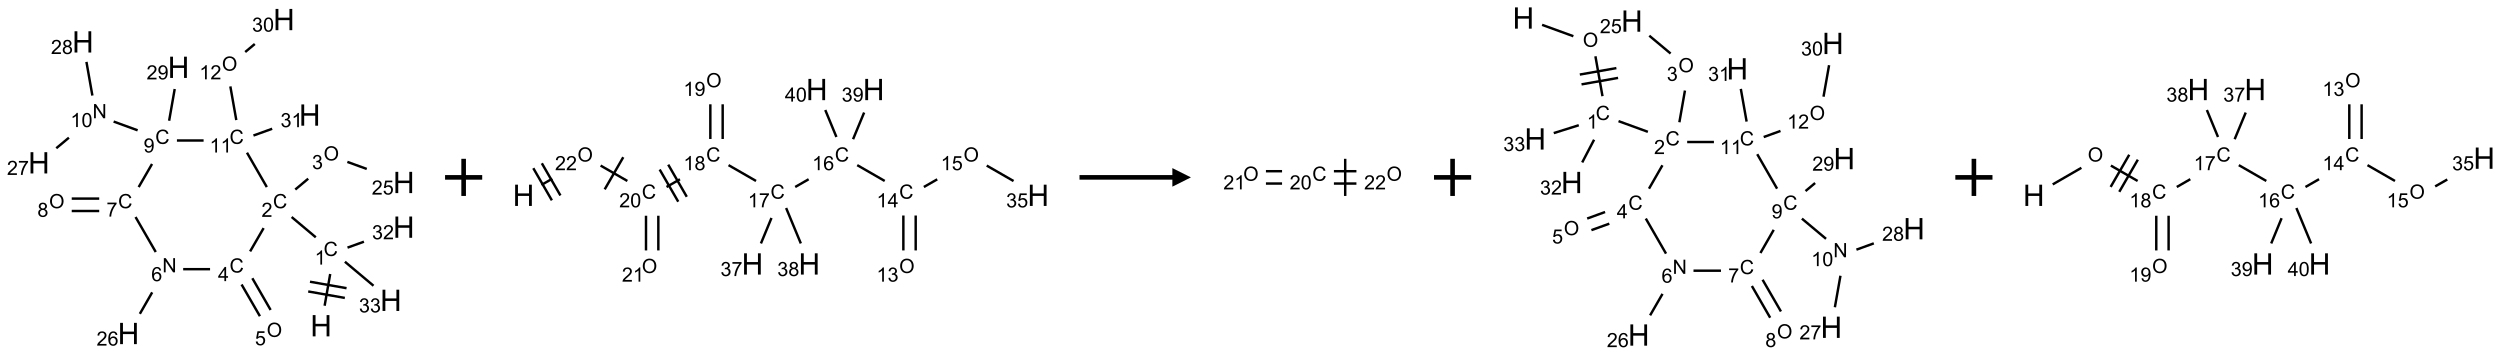 <?xml version="1.0" encoding="UTF-8"?>
<svg xmlns="http://www.w3.org/2000/svg" xmlns:xlink="http://www.w3.org/1999/xlink" width="1346" height="191" viewBox="0 0 1346 191">
<defs>
<g>
<g id="glyph-0-0">
<path d="M 2 0 L 2 -10 L 10 -10 L 10 0 Z M 2.25 -0.25 L 9.75 -0.25 L 9.75 -9.75 L 2.25 -9.75 Z M 2.25 -0.25 "/>
</g>
<g id="glyph-0-1">
<path d="M 1.281 0 L 1.281 -11.453 L 2.797 -11.453 L 2.797 -6.75 L 8.75 -6.75 L 8.75 -11.453 L 10.266 -11.453 L 10.266 0 L 8.75 0 L 8.75 -5.398 L 2.797 -5.398 L 2.797 0 Z M 1.281 0 "/>
</g>
<g id="glyph-1-0">
<path d="M 1.332 0 L 1.332 -6.668 L 6.668 -6.668 L 6.668 0 Z M 1.5 -0.168 L 6.5 -0.168 L 6.5 -6.5 L 1.5 -6.5 Z M 1.5 -0.168 "/>
</g>
<g id="glyph-1-1">
<path d="M 6.27 -2.676 L 7.281 -2.422 C 7.07 -1.594 6.688 -0.961 6.137 -0.523 C 5.586 -0.086 4.914 0.129 4.121 0.129 C 3.297 0.129 2.629 -0.039 2.113 -0.371 C 1.598 -0.707 1.203 -1.191 0.934 -1.828 C 0.664 -2.465 0.531 -3.145 0.531 -3.875 C 0.531 -4.672 0.684 -5.363 0.988 -5.957 C 1.293 -6.547 1.723 -6.996 2.285 -7.305 C 2.844 -7.613 3.461 -7.766 4.137 -7.766 C 4.898 -7.766 5.543 -7.57 6.062 -7.184 C 6.582 -6.793 6.945 -6.246 7.152 -5.543 L 6.156 -5.309 C 5.98 -5.863 5.723 -6.266 5.387 -6.52 C 5.051 -6.773 4.625 -6.902 4.113 -6.902 C 3.527 -6.902 3.039 -6.762 2.645 -6.48 C 2.25 -6.199 1.973 -5.82 1.812 -5.348 C 1.652 -4.871 1.574 -4.383 1.574 -3.879 C 1.574 -3.23 1.668 -2.664 1.855 -2.18 C 2.047 -1.695 2.34 -1.332 2.738 -1.094 C 3.137 -0.855 3.57 -0.734 4.035 -0.734 C 4.602 -0.734 5.082 -0.898 5.473 -1.223 C 5.867 -1.551 6.133 -2.035 6.27 -2.676 Z M 6.27 -2.676 "/>
</g>
<g id="glyph-1-2">
<path d="M 3.973 0 L 3.035 0 L 3.035 -5.973 C 2.809 -5.758 2.516 -5.543 2.148 -5.328 C 1.781 -5.113 1.453 -4.953 1.16 -4.844 L 1.16 -5.75 C 1.684 -5.996 2.145 -6.297 2.535 -6.645 C 2.93 -6.996 3.207 -7.336 3.371 -7.668 L 3.973 -7.668 Z M 3.973 0 "/>
</g>
<g id="glyph-1-3">
<path d="M 5.371 -0.902 L 5.371 0 L 0.324 0 C 0.316 -0.227 0.352 -0.441 0.434 -0.652 C 0.562 -0.996 0.766 -1.332 1.051 -1.668 C 1.332 -2 1.742 -2.387 2.277 -2.824 C 3.105 -3.504 3.668 -4.043 3.957 -4.441 C 4.25 -4.84 4.395 -5.215 4.395 -5.566 C 4.395 -5.938 4.262 -6.254 3.996 -6.508 C 3.73 -6.762 3.387 -6.891 2.957 -6.891 C 2.508 -6.891 2.145 -6.754 1.875 -6.484 C 1.605 -6.215 1.469 -5.84 1.465 -5.359 L 0.5 -5.457 C 0.566 -6.176 0.812 -6.727 1.246 -7.102 C 1.676 -7.477 2.254 -7.668 2.98 -7.668 C 3.711 -7.668 4.293 -7.465 4.719 -7.059 C 5.145 -6.652 5.359 -6.148 5.359 -5.547 C 5.359 -5.242 5.297 -4.941 5.172 -4.645 C 5.047 -4.352 4.84 -4.039 4.551 -3.715 C 4.262 -3.387 3.777 -2.938 3.105 -2.371 C 2.543 -1.898 2.18 -1.578 2.02 -1.41 C 1.859 -1.242 1.73 -1.07 1.625 -0.902 Z M 5.371 -0.902 "/>
</g>
<g id="glyph-1-4">
<path d="M 0.516 -3.719 C 0.516 -4.984 0.855 -5.977 1.535 -6.695 C 2.215 -7.414 3.094 -7.77 4.172 -7.77 C 4.875 -7.77 5.512 -7.602 6.078 -7.266 C 6.645 -6.93 7.074 -6.461 7.371 -5.855 C 7.668 -5.254 7.816 -4.57 7.816 -3.809 C 7.816 -3.035 7.66 -2.34 7.348 -1.73 C 7.035 -1.117 6.594 -0.656 6.02 -0.34 C 5.449 -0.027 4.828 0.129 4.168 0.129 C 3.449 0.129 2.805 -0.043 2.238 -0.391 C 1.672 -0.738 1.246 -1.211 0.953 -1.812 C 0.66 -2.414 0.516 -3.047 0.516 -3.719 Z M 1.559 -3.703 C 1.559 -2.781 1.805 -2.059 2.301 -1.527 C 2.793 -1 3.414 -0.734 4.16 -0.734 C 4.922 -0.734 5.547 -1 6.039 -1.535 C 6.531 -2.07 6.777 -2.828 6.777 -3.812 C 6.777 -4.434 6.672 -4.977 6.461 -5.441 C 6.25 -5.902 5.945 -6.262 5.539 -6.52 C 5.133 -6.773 4.68 -6.902 4.176 -6.902 C 3.461 -6.902 2.848 -6.656 2.332 -6.164 C 1.816 -5.672 1.559 -4.852 1.559 -3.703 Z M 1.559 -3.703 "/>
</g>
<g id="glyph-1-5">
<path d="M 0.449 -2.016 L 1.387 -2.141 C 1.492 -1.609 1.676 -1.227 1.934 -0.992 C 2.191 -0.758 2.508 -0.641 2.879 -0.641 C 3.32 -0.641 3.695 -0.793 3.996 -1.098 C 4.301 -1.402 4.453 -1.781 4.453 -2.234 C 4.453 -2.664 4.312 -3.02 4.031 -3.301 C 3.75 -3.578 3.391 -3.719 2.957 -3.719 C 2.781 -3.719 2.562 -3.684 2.297 -3.613 L 2.402 -4.438 C 2.465 -4.43 2.516 -4.426 2.551 -4.426 C 2.949 -4.426 3.312 -4.531 3.629 -4.738 C 3.949 -4.949 4.109 -5.27 4.109 -5.703 C 4.109 -6.047 3.992 -6.332 3.762 -6.559 C 3.527 -6.785 3.227 -6.895 2.859 -6.895 C 2.496 -6.895 2.191 -6.781 1.949 -6.551 C 1.707 -6.324 1.547 -5.98 1.48 -5.52 L 0.543 -5.688 C 0.656 -6.316 0.918 -6.805 1.324 -7.148 C 1.73 -7.492 2.234 -7.668 2.84 -7.668 C 3.254 -7.668 3.641 -7.578 3.988 -7.398 C 4.34 -7.219 4.609 -6.977 4.793 -6.668 C 4.98 -6.359 5.074 -6.031 5.074 -5.684 C 5.074 -5.352 4.984 -5.051 4.809 -4.781 C 4.629 -4.512 4.367 -4.297 4.02 -4.137 C 4.473 -4.031 4.824 -3.816 5.074 -3.488 C 5.324 -3.16 5.449 -2.75 5.449 -2.254 C 5.449 -1.59 5.203 -1.023 4.719 -0.559 C 4.234 -0.098 3.617 0.137 2.875 0.137 C 2.203 0.137 1.648 -0.062 1.207 -0.465 C 0.762 -0.863 0.512 -1.379 0.449 -2.016 Z M 0.449 -2.016 "/>
</g>
<g id="glyph-1-6">
<path d="M 0.441 -2 L 1.426 -2.082 C 1.5 -1.605 1.668 -1.242 1.934 -1.004 C 2.199 -0.762 2.52 -0.641 2.895 -0.641 C 3.348 -0.641 3.73 -0.812 4.043 -1.152 C 4.355 -1.492 4.512 -1.941 4.512 -2.504 C 4.512 -3.039 4.359 -3.461 4.059 -3.77 C 3.758 -4.078 3.367 -4.234 2.879 -4.234 C 2.578 -4.234 2.305 -4.164 2.062 -4.027 C 1.82 -3.891 1.629 -3.715 1.488 -3.496 L 0.609 -3.609 L 1.348 -7.531 L 5.145 -7.531 L 5.145 -6.637 L 2.098 -6.637 L 1.688 -4.582 C 2.145 -4.902 2.625 -5.062 3.129 -5.062 C 3.797 -5.062 4.359 -4.832 4.816 -4.371 C 5.277 -3.91 5.504 -3.312 5.504 -2.59 C 5.504 -1.898 5.305 -1.301 4.902 -0.797 C 4.41 -0.18 3.742 0.129 2.895 0.129 C 2.199 0.129 1.633 -0.062 1.195 -0.453 C 0.758 -0.844 0.504 -1.359 0.441 -2 Z M 0.441 -2 "/>
</g>
<g id="glyph-1-7">
<path d="M 3.449 0 L 3.449 -1.828 L 0.137 -1.828 L 0.137 -2.688 L 3.621 -7.637 L 4.387 -7.637 L 4.387 -2.688 L 5.418 -2.688 L 5.418 -1.828 L 4.387 -1.828 L 4.387 0 Z M 3.449 -2.688 L 3.449 -6.129 L 1.059 -2.688 Z M 3.449 -2.688 "/>
</g>
<g id="glyph-1-8">
<path d="M 0.812 0 L 0.812 -7.637 L 1.848 -7.637 L 5.859 -1.641 L 5.859 -7.637 L 6.828 -7.637 L 6.828 0 L 5.793 0 L 1.781 -6 L 1.781 0 Z M 0.812 0 "/>
</g>
<g id="glyph-1-9">
<path d="M 5.309 -5.766 L 4.375 -5.691 C 4.293 -6.059 4.172 -6.328 4.02 -6.496 C 3.766 -6.762 3.453 -6.895 3.082 -6.895 C 2.785 -6.895 2.523 -6.812 2.297 -6.645 C 2 -6.43 1.77 -6.117 1.598 -5.703 C 1.43 -5.289 1.34 -4.703 1.332 -3.938 C 1.559 -4.281 1.836 -4.535 2.16 -4.703 C 2.488 -4.871 2.828 -4.953 3.188 -4.953 C 3.812 -4.953 4.344 -4.723 4.785 -4.262 C 5.223 -3.801 5.441 -3.207 5.441 -2.48 C 5.441 -2 5.34 -1.555 5.133 -1.145 C 4.926 -0.73 4.641 -0.418 4.281 -0.199 C 3.922 0.02 3.512 0.129 3.051 0.129 C 2.27 0.129 1.633 -0.156 1.141 -0.73 C 0.648 -1.305 0.402 -2.254 0.402 -3.574 C 0.402 -5.051 0.672 -6.121 1.219 -6.793 C 1.695 -7.375 2.336 -7.668 3.141 -7.668 C 3.742 -7.668 4.234 -7.5 4.617 -7.16 C 5 -6.824 5.23 -6.359 5.309 -5.766 Z M 1.48 -2.473 C 1.48 -2.152 1.547 -1.844 1.684 -1.547 C 1.82 -1.25 2.016 -1.027 2.262 -0.871 C 2.508 -0.719 2.766 -0.641 3.035 -0.641 C 3.434 -0.641 3.773 -0.801 4.059 -1.121 C 4.344 -1.441 4.484 -1.875 4.484 -2.422 C 4.484 -2.949 4.344 -3.367 4.062 -3.668 C 3.781 -3.973 3.426 -4.125 3 -4.125 C 2.578 -4.125 2.219 -3.973 1.922 -3.668 C 1.625 -3.363 1.48 -2.969 1.48 -2.473 Z M 1.48 -2.473 "/>
</g>
<g id="glyph-1-10">
<path d="M 0.504 -6.637 L 0.504 -7.535 L 5.449 -7.535 L 5.449 -6.809 C 4.961 -6.289 4.48 -5.602 4.004 -4.746 C 3.527 -3.887 3.156 -3.004 2.895 -2.098 C 2.707 -1.461 2.59 -0.762 2.535 0 L 1.574 0 C 1.582 -0.602 1.703 -1.328 1.926 -2.176 C 2.152 -3.027 2.477 -3.848 2.898 -4.637 C 3.32 -5.426 3.77 -6.094 4.246 -6.637 Z M 0.504 -6.637 "/>
</g>
<g id="glyph-1-11">
<path d="M 1.887 -4.141 C 1.496 -4.281 1.207 -4.484 1.02 -4.75 C 0.832 -5.016 0.738 -5.328 0.738 -5.699 C 0.738 -6.254 0.938 -6.719 1.34 -7.098 C 1.738 -7.477 2.27 -7.668 2.934 -7.668 C 3.598 -7.668 4.137 -7.473 4.543 -7.086 C 4.949 -6.699 5.152 -6.227 5.152 -5.672 C 5.152 -5.316 5.059 -5.008 4.871 -4.746 C 4.688 -4.484 4.406 -4.281 4.027 -4.141 C 4.496 -3.988 4.852 -3.742 5.098 -3.402 C 5.34 -3.062 5.465 -2.656 5.465 -2.184 C 5.465 -1.531 5.234 -0.98 4.77 -0.535 C 4.309 -0.09 3.703 0.129 2.949 0.129 C 2.195 0.129 1.586 -0.094 1.125 -0.539 C 0.664 -0.984 0.434 -1.543 0.434 -2.207 C 0.434 -2.703 0.559 -3.121 0.809 -3.457 C 1.062 -3.793 1.422 -4.02 1.887 -4.141 Z M 1.699 -5.73 C 1.699 -5.367 1.812 -5.074 2.047 -4.844 C 2.281 -4.613 2.582 -4.5 2.953 -4.5 C 3.312 -4.5 3.609 -4.613 3.84 -4.84 C 4.07 -5.066 4.188 -5.348 4.188 -5.676 C 4.188 -6.02 4.07 -6.309 3.832 -6.543 C 3.594 -6.777 3.297 -6.895 2.941 -6.895 C 2.586 -6.895 2.289 -6.781 2.051 -6.551 C 1.816 -6.324 1.699 -6.047 1.699 -5.73 Z M 1.395 -2.203 C 1.395 -1.938 1.461 -1.676 1.586 -1.426 C 1.711 -1.176 1.902 -0.984 2.152 -0.848 C 2.402 -0.711 2.672 -0.641 2.957 -0.641 C 3.406 -0.641 3.777 -0.785 4.066 -1.074 C 4.359 -1.363 4.504 -1.727 4.504 -2.172 C 4.504 -2.625 4.355 -2.996 4.055 -3.293 C 3.754 -3.586 3.379 -3.734 2.926 -3.734 C 2.484 -3.734 2.121 -3.59 1.832 -3.297 C 1.543 -3.004 1.395 -2.641 1.395 -2.203 Z M 1.395 -2.203 "/>
</g>
<g id="glyph-1-12">
<path d="M 0.582 -1.766 L 1.484 -1.848 C 1.562 -1.426 1.707 -1.117 1.922 -0.926 C 2.137 -0.734 2.414 -0.641 2.75 -0.641 C 3.039 -0.641 3.289 -0.707 3.508 -0.84 C 3.727 -0.973 3.902 -1.148 4.043 -1.367 C 4.18 -1.586 4.297 -1.887 4.391 -2.262 C 4.484 -2.637 4.531 -3.016 4.531 -3.406 C 4.531 -3.449 4.531 -3.512 4.527 -3.594 C 4.34 -3.297 4.082 -3.055 3.758 -2.867 C 3.434 -2.68 3.082 -2.59 2.703 -2.59 C 2.07 -2.59 1.535 -2.816 1.098 -3.277 C 0.66 -3.734 0.441 -4.34 0.441 -5.09 C 0.441 -5.863 0.672 -6.484 1.129 -6.957 C 1.586 -7.43 2.156 -7.668 2.844 -7.668 C 3.34 -7.668 3.793 -7.531 4.207 -7.266 C 4.617 -7 4.93 -6.617 5.145 -6.121 C 5.355 -5.629 5.465 -4.91 5.465 -3.973 C 5.465 -2.996 5.359 -2.223 5.145 -1.645 C 4.934 -1.066 4.617 -0.625 4.199 -0.324 C 3.781 -0.02 3.293 0.129 2.73 0.129 C 2.133 0.129 1.645 -0.035 1.266 -0.367 C 0.887 -0.699 0.66 -1.164 0.582 -1.766 Z M 4.422 -5.137 C 4.422 -5.676 4.277 -6.102 3.992 -6.418 C 3.707 -6.734 3.359 -6.891 2.957 -6.891 C 2.543 -6.891 2.18 -6.719 1.871 -6.379 C 1.562 -6.039 1.406 -5.598 1.406 -5.059 C 1.406 -4.57 1.555 -4.176 1.848 -3.871 C 2.141 -3.566 2.5 -3.418 2.934 -3.418 C 3.367 -3.418 3.723 -3.57 4.004 -3.871 C 4.281 -4.176 4.422 -4.598 4.422 -5.137 Z M 4.422 -5.137 "/>
</g>
<g id="glyph-1-13">
<path d="M 0.441 -3.766 C 0.441 -4.668 0.535 -5.395 0.723 -5.945 C 0.906 -6.496 1.184 -6.922 1.551 -7.219 C 1.918 -7.516 2.375 -7.668 2.934 -7.668 C 3.344 -7.668 3.703 -7.586 4.012 -7.418 C 4.32 -7.254 4.574 -7.016 4.777 -6.707 C 4.977 -6.395 5.137 -6.016 5.25 -5.57 C 5.363 -5.125 5.422 -4.523 5.422 -3.766 C 5.422 -2.871 5.328 -2.148 5.145 -1.598 C 4.961 -1.047 4.688 -0.621 4.32 -0.32 C 3.953 -0.02 3.492 0.129 2.934 0.129 C 2.195 0.129 1.617 -0.133 1.199 -0.66 C 0.695 -1.297 0.441 -2.332 0.441 -3.766 Z M 1.406 -3.766 C 1.406 -2.512 1.555 -1.68 1.848 -1.262 C 2.141 -0.848 2.5 -0.641 2.934 -0.641 C 3.363 -0.641 3.727 -0.848 4.02 -1.266 C 4.312 -1.684 4.457 -2.516 4.457 -3.766 C 4.457 -5.023 4.312 -5.859 4.02 -6.27 C 3.727 -6.684 3.359 -6.891 2.922 -6.891 C 2.492 -6.891 2.148 -6.707 1.891 -6.344 C 1.566 -5.879 1.406 -5.02 1.406 -3.766 Z M 1.406 -3.766 "/>
</g>
</g>
</defs>
<path fill="none" stroke-width="0.033" stroke-linecap="butt" stroke-linejoin="miter" stroke="rgb(0%, 0%, 0%)" stroke-opacity="1" stroke-miterlimit="10" d="M 3.846 3.852 L 3.921 3.425 " transform="matrix(40, 0, 0, 40, 20.938, 10.525)"/>
<path fill="none" stroke-width="0.033" stroke-linecap="butt" stroke-linejoin="miter" stroke="rgb(0%, 0%, 0%)" stroke-opacity="1" stroke-miterlimit="10" d="M 4.141 3.616 L 3.649 3.529 " transform="matrix(40, 0, 0, 40, 20.938, 10.525)"/>
<path fill="none" stroke-width="0.033" stroke-linecap="butt" stroke-linejoin="miter" stroke="rgb(0%, 0%, 0%)" stroke-opacity="1" stroke-miterlimit="10" d="M 4.118 3.747 L 3.625 3.66 " transform="matrix(40, 0, 0, 40, 20.938, 10.525)"/>
<path fill="none" stroke-width="0.033" stroke-linecap="butt" stroke-linejoin="miter" stroke="rgb(0%, 0%, 0%)" stroke-opacity="1" stroke-miterlimit="10" d="M 3.727 2.931 L 3.402 2.658 " transform="matrix(40, 0, 0, 40, 20.938, 10.525)"/>
<path fill="none" stroke-width="0.033" stroke-linecap="butt" stroke-linejoin="miter" stroke="rgb(0%, 0%, 0%)" stroke-opacity="1" stroke-miterlimit="10" d="M 3.451 2.288 L 3.625 2.142 " transform="matrix(40, 0, 0, 40, 20.938, 10.525)"/>
<path fill="none" stroke-width="0.033" stroke-linecap="butt" stroke-linejoin="miter" stroke="rgb(0%, 0%, 0%)" stroke-opacity="1" stroke-miterlimit="10" d="M 4.152 1.916 L 4.413 2.011 " transform="matrix(40, 0, 0, 40, 20.938, 10.525)"/>
<path fill="none" stroke-width="0.033" stroke-linecap="butt" stroke-linejoin="miter" stroke="rgb(0%, 0%, 0%)" stroke-opacity="1" stroke-miterlimit="10" d="M 3.025 2.807 L 2.843 3.121 " transform="matrix(40, 0, 0, 40, 20.938, 10.525)"/>
<path fill="none" stroke-width="0.033" stroke-linecap="butt" stroke-linejoin="miter" stroke="rgb(0%, 0%, 0%)" stroke-opacity="1" stroke-miterlimit="10" d="M 2.728 3.566 L 2.975 3.993 " transform="matrix(40, 0, 0, 40, 20.938, 10.525)"/>
<path fill="none" stroke-width="0.033" stroke-linecap="butt" stroke-linejoin="miter" stroke="rgb(0%, 0%, 0%)" stroke-opacity="1" stroke-miterlimit="10" d="M 2.873 3.482 L 3.119 3.909 " transform="matrix(40, 0, 0, 40, 20.938, 10.525)"/>
<path fill="none" stroke-width="0.033" stroke-linecap="butt" stroke-linejoin="miter" stroke="rgb(0%, 0%, 0%)" stroke-opacity="1" stroke-miterlimit="10" d="M 2.304 3.36 L 1.942 3.36 " transform="matrix(40, 0, 0, 40, 20.938, 10.525)"/>
<path fill="none" stroke-width="0.033" stroke-linecap="butt" stroke-linejoin="miter" stroke="rgb(0%, 0%, 0%)" stroke-opacity="1" stroke-miterlimit="10" d="M 1.525 3.672 L 1.359 3.961 " transform="matrix(40, 0, 0, 40, 20.938, 10.525)"/>
<path fill="none" stroke-width="0.033" stroke-linecap="butt" stroke-linejoin="miter" stroke="rgb(0%, 0%, 0%)" stroke-opacity="1" stroke-miterlimit="10" d="M 1.573 3.129 L 1.301 2.658 " transform="matrix(40, 0, 0, 40, 20.938, 10.525)"/>
<path fill="none" stroke-width="0.033" stroke-linecap="butt" stroke-linejoin="miter" stroke="rgb(0%, 0%, 0%)" stroke-opacity="1" stroke-miterlimit="10" d="M 0.812 2.41 L 0.442 2.41 " transform="matrix(40, 0, 0, 40, 20.938, 10.525)"/>
<path fill="none" stroke-width="0.033" stroke-linecap="butt" stroke-linejoin="miter" stroke="rgb(0%, 0%, 0%)" stroke-opacity="1" stroke-miterlimit="10" d="M 0.812 2.577 L 0.442 2.577 " transform="matrix(40, 0, 0, 40, 20.938, 10.525)"/>
<path fill="none" stroke-width="0.033" stroke-linecap="butt" stroke-linejoin="miter" stroke="rgb(0%, 0%, 0%)" stroke-opacity="1" stroke-miterlimit="10" d="M 1.343 2.255 L 1.523 1.944 " transform="matrix(40, 0, 0, 40, 20.938, 10.525)"/>
<path fill="none" stroke-width="0.033" stroke-linecap="butt" stroke-linejoin="miter" stroke="rgb(0%, 0%, 0%)" stroke-opacity="1" stroke-miterlimit="10" d="M 1.329 1.491 L 1.006 1.373 " transform="matrix(40, 0, 0, 40, 20.938, 10.525)"/>
<path fill="none" stroke-width="0.033" stroke-linecap="butt" stroke-linejoin="miter" stroke="rgb(0%, 0%, 0%)" stroke-opacity="1" stroke-miterlimit="10" d="M 0.404 1.59 L 0.234 1.732 " transform="matrix(40, 0, 0, 40, 20.938, 10.525)"/>
<path fill="none" stroke-width="0.033" stroke-linecap="butt" stroke-linejoin="miter" stroke="rgb(0%, 0%, 0%)" stroke-opacity="1" stroke-miterlimit="10" d="M 0.72 1.023 L 0.64 0.57 " transform="matrix(40, 0, 0, 40, 20.938, 10.525)"/>
<path fill="none" stroke-width="0.033" stroke-linecap="butt" stroke-linejoin="miter" stroke="rgb(0%, 0%, 0%)" stroke-opacity="1" stroke-miterlimit="10" d="M 1.753 1.362 L 1.828 0.935 " transform="matrix(40, 0, 0, 40, 20.938, 10.525)"/>
<path fill="none" stroke-width="0.033" stroke-linecap="butt" stroke-linejoin="miter" stroke="rgb(0%, 0%, 0%)" stroke-opacity="1" stroke-miterlimit="10" d="M 1.858 1.628 L 2.217 1.628 " transform="matrix(40, 0, 0, 40, 20.938, 10.525)"/>
<path fill="none" stroke-width="0.033" stroke-linecap="butt" stroke-linejoin="miter" stroke="rgb(0%, 0%, 0%)" stroke-opacity="1" stroke-miterlimit="10" d="M 2.801 1.792 L 3.068 2.255 " transform="matrix(40, 0, 0, 40, 20.938, 10.525)"/>
<path fill="none" stroke-width="0.033" stroke-linecap="butt" stroke-linejoin="miter" stroke="rgb(0%, 0%, 0%)" stroke-opacity="1" stroke-miterlimit="10" d="M 2.657 1.353 L 2.577 0.9 " transform="matrix(40, 0, 0, 40, 20.938, 10.525)"/>
<path fill="none" stroke-width="0.033" stroke-linecap="butt" stroke-linejoin="miter" stroke="rgb(0%, 0%, 0%)" stroke-opacity="1" stroke-miterlimit="10" d="M 2.777 0.437 L 2.906 0.329 " transform="matrix(40, 0, 0, 40, 20.938, 10.525)"/>
<path fill="none" stroke-width="0.033" stroke-linecap="butt" stroke-linejoin="miter" stroke="rgb(0%, 0%, 0%)" stroke-opacity="1" stroke-miterlimit="10" d="M 2.888 1.561 L 3.14 1.47 " transform="matrix(40, 0, 0, 40, 20.938, 10.525)"/>
<path fill="none" stroke-width="0.033" stroke-linecap="butt" stroke-linejoin="miter" stroke="rgb(0%, 0%, 0%)" stroke-opacity="1" stroke-miterlimit="10" d="M 4.154 3.07 L 4.375 2.99 " transform="matrix(40, 0, 0, 40, 20.938, 10.525)"/>
<path fill="none" stroke-width="0.033" stroke-linecap="butt" stroke-linejoin="miter" stroke="rgb(0%, 0%, 0%)" stroke-opacity="1" stroke-miterlimit="10" d="M 4.119 3.26 L 4.504 3.583 " transform="matrix(40, 0, 0, 40, 20.938, 10.525)"/>
<g fill="rgb(0%, 0%, 0%)" fill-opacity="1">
<use xlink:href="#glyph-0-1" x="167.09" y="181.102"/>
</g>
<g fill="rgb(0%, 0%, 0%)" fill-opacity="1">
<use xlink:href="#glyph-1-1" x="174.215" y="137.828"/>
</g>
<g fill="rgb(0%, 0%, 0%)" fill-opacity="1">
<use xlink:href="#glyph-1-2" x="169.438" y="142.461"/>
</g>
<g fill="rgb(0%, 0%, 0%)" fill-opacity="1">
<use xlink:href="#glyph-1-1" x="146.949" y="112.113"/>
</g>
<g fill="rgb(0%, 0%, 0%)" fill-opacity="1">
<use xlink:href="#glyph-1-3" x="140.777" y="116.75"/>
</g>
<g fill="rgb(0%, 0%, 0%)" fill-opacity="1">
<use xlink:href="#glyph-1-4" x="174.23" y="86.406"/>
</g>
<g fill="rgb(0%, 0%, 0%)" fill-opacity="1">
<use xlink:href="#glyph-1-5" x="167.965" y="91.039"/>
</g>
<g fill="rgb(0%, 0%, 0%)" fill-opacity="1">
<use xlink:href="#glyph-0-1" x="211.625" y="103.969"/>
</g>
<g fill="rgb(0%, 0%, 0%)" fill-opacity="1">
<use xlink:href="#glyph-1-3" x="200.133" y="104.758"/>
<use xlink:href="#glyph-1-6" x="206.065" y="104.758"/>
</g>
<g fill="rgb(0%, 0%, 0%)" fill-opacity="1">
<use xlink:href="#glyph-1-1" x="123.574" y="146.758"/>
</g>
<g fill="rgb(0%, 0%, 0%)" fill-opacity="1">
<use xlink:href="#glyph-1-7" x="117.355" y="151.359"/>
</g>
<g fill="rgb(0%, 0%, 0%)" fill-opacity="1">
<use xlink:href="#glyph-1-4" x="143.59" y="181.402"/>
</g>
<g fill="rgb(0%, 0%, 0%)" fill-opacity="1">
<use xlink:href="#glyph-1-6" x="137.266" y="185.898"/>
</g>
<g fill="rgb(0%, 0%, 0%)" fill-opacity="1">
<use xlink:href="#glyph-1-8" x="87.402" y="146.625"/>
</g>
<g fill="rgb(0%, 0%, 0%)" fill-opacity="1">
<use xlink:href="#glyph-1-9" x="81.438" y="151.391"/>
</g>
<g fill="rgb(0%, 0%, 0%)" fill-opacity="1">
<use xlink:href="#glyph-0-1" x="63.395" y="185.281"/>
</g>
<g fill="rgb(0%, 0%, 0%)" fill-opacity="1">
<use xlink:href="#glyph-1-3" x="51.969" y="186.07"/>
<use xlink:href="#glyph-1-9" x="57.901" y="186.07"/>
</g>
<g fill="rgb(0%, 0%, 0%)" fill-opacity="1">
<use xlink:href="#glyph-1-1" x="63.574" y="112.113"/>
</g>
<g fill="rgb(0%, 0%, 0%)" fill-opacity="1">
<use xlink:href="#glyph-1-10" x="57.32" y="116.621"/>
</g>
<g fill="rgb(0%, 0%, 0%)" fill-opacity="1">
<use xlink:href="#glyph-1-4" x="26.414" y="112.117"/>
</g>
<g fill="rgb(0%, 0%, 0%)" fill-opacity="1">
<use xlink:href="#glyph-1-11" x="20.129" y="116.75"/>
</g>
<g fill="rgb(0%, 0%, 0%)" fill-opacity="1">
<use xlink:href="#glyph-1-1" x="83.574" y="77.473"/>
</g>
<g fill="rgb(0%, 0%, 0%)" fill-opacity="1">
<use xlink:href="#glyph-1-12" x="77.305" y="82.109"/>
</g>
<g fill="rgb(0%, 0%, 0%)" fill-opacity="1">
<use xlink:href="#glyph-1-8" x="49.816" y="63.66"/>
</g>
<g fill="rgb(0%, 0%, 0%)" fill-opacity="1">
<use xlink:href="#glyph-1-2" x="37.938" y="68.43"/>
<use xlink:href="#glyph-1-13" x="43.87" y="68.43"/>
</g>
<g fill="rgb(0%, 0%, 0%)" fill-opacity="1">
<use xlink:href="#glyph-0-1" x="15.164" y="93.387"/>
</g>
<g fill="rgb(0%, 0%, 0%)" fill-opacity="1">
<use xlink:href="#glyph-1-3" x="3.734" y="94.18"/>
<use xlink:href="#glyph-1-10" x="9.667" y="94.18"/>
</g>
<g fill="rgb(0%, 0%, 0%)" fill-opacity="1">
<use xlink:href="#glyph-0-1" x="38.859" y="28.285"/>
</g>
<g fill="rgb(0%, 0%, 0%)" fill-opacity="1">
<use xlink:href="#glyph-1-3" x="27.414" y="29.074"/>
<use xlink:href="#glyph-1-11" x="33.346" y="29.074"/>
</g>
<g fill="rgb(0%, 0%, 0%)" fill-opacity="1">
<use xlink:href="#glyph-0-1" x="90.34" y="41.965"/>
</g>
<g fill="rgb(0%, 0%, 0%)" fill-opacity="1">
<use xlink:href="#glyph-1-3" x="78.895" y="42.758"/>
<use xlink:href="#glyph-1-12" x="84.827" y="42.758"/>
</g>
<g fill="rgb(0%, 0%, 0%)" fill-opacity="1">
<use xlink:href="#glyph-1-1" x="123.574" y="77.473"/>
</g>
<g fill="rgb(0%, 0%, 0%)" fill-opacity="1">
<use xlink:href="#glyph-1-2" x="112.863" y="82.109"/>
<use xlink:href="#glyph-1-2" x="118.796" y="82.109"/>
</g>
<g fill="rgb(0%, 0%, 0%)" fill-opacity="1">
<use xlink:href="#glyph-1-4" x="119.469" y="38.086"/>
</g>
<g fill="rgb(0%, 0%, 0%)" fill-opacity="1">
<use xlink:href="#glyph-1-2" x="107.344" y="42.719"/>
<use xlink:href="#glyph-1-3" x="113.276" y="42.719"/>
</g>
<g fill="rgb(0%, 0%, 0%)" fill-opacity="1">
<use xlink:href="#glyph-0-1" x="147.09" y="16.254"/>
</g>
<g fill="rgb(0%, 0%, 0%)" fill-opacity="1">
<use xlink:href="#glyph-1-5" x="135.684" y="17.047"/>
<use xlink:href="#glyph-1-13" x="141.616" y="17.047"/>
</g>
<g fill="rgb(0%, 0%, 0%)" fill-opacity="1">
<use xlink:href="#glyph-0-1" x="160.98" y="67.676"/>
</g>
<g fill="rgb(0%, 0%, 0%)" fill-opacity="1">
<use xlink:href="#glyph-1-5" x="151.023" y="68.469"/>
<use xlink:href="#glyph-1-2" x="156.956" y="68.469"/>
</g>
<g fill="rgb(0%, 0%, 0%)" fill-opacity="1">
<use xlink:href="#glyph-0-1" x="211.625" y="128.027"/>
</g>
<g fill="rgb(0%, 0%, 0%)" fill-opacity="1">
<use xlink:href="#glyph-1-5" x="200.27" y="128.82"/>
<use xlink:href="#glyph-1-3" x="206.202" y="128.82"/>
</g>
<g fill="rgb(0%, 0%, 0%)" fill-opacity="1">
<use xlink:href="#glyph-0-1" x="204.68" y="167.422"/>
</g>
<g fill="rgb(0%, 0%, 0%)" fill-opacity="1">
<use xlink:href="#glyph-1-5" x="193.246" y="168.215"/>
<use xlink:href="#glyph-1-5" x="199.178" y="168.215"/>
</g>
<path fill="none" stroke-width="0.062" stroke-linecap="butt" stroke-linejoin="miter" stroke="rgb(0%, 0%, 0%)" stroke-opacity="1" stroke-miterlimit="10" d="M -0 0 L 0.5 0 M 0.25 -0.25 L 0.25 0.25 " transform="matrix(40, 0, 0, 40, 239.621, 95.5)"/>
<path fill="none" stroke-width="0.033" stroke-linecap="butt" stroke-linejoin="miter" stroke="rgb(0%, 0%, 0%)" stroke-opacity="1" stroke-miterlimit="10" d="M 0.242 1.36 L 0.387 1.277 " transform="matrix(40, 0, 0, 40, 281.848, 45.152)"/>
<path fill="none" stroke-width="0.033" stroke-linecap="butt" stroke-linejoin="miter" stroke="rgb(0%, 0%, 0%)" stroke-opacity="1" stroke-miterlimit="10" d="M 0.497 1.502 L 0.247 1.069 " transform="matrix(40, 0, 0, 40, 281.848, 45.152)"/>
<path fill="none" stroke-width="0.033" stroke-linecap="butt" stroke-linejoin="miter" stroke="rgb(0%, 0%, 0%)" stroke-opacity="1" stroke-miterlimit="10" d="M 0.382 1.568 L 0.132 1.135 " transform="matrix(40, 0, 0, 40, 281.848, 45.152)"/>
<path fill="none" stroke-width="0.033" stroke-linecap="butt" stroke-linejoin="miter" stroke="rgb(0%, 0%, 0%)" stroke-opacity="1" stroke-miterlimit="10" d="M 1.038 1.1 L 1.398 1.307 " transform="matrix(40, 0, 0, 40, 281.848, 45.152)"/>
<path fill="none" stroke-width="0.033" stroke-linecap="butt" stroke-linejoin="miter" stroke="rgb(0%, 0%, 0%)" stroke-opacity="1" stroke-miterlimit="10" d="M 1.093 1.42 L 1.343 0.987 " transform="matrix(40, 0, 0, 40, 281.848, 45.152)"/>
<path fill="none" stroke-width="0.033" stroke-linecap="butt" stroke-linejoin="miter" stroke="rgb(0%, 0%, 0%)" stroke-opacity="1" stroke-miterlimit="10" d="M 1.925 1.388 L 2.106 1.284 " transform="matrix(40, 0, 0, 40, 281.848, 45.152)"/>
<path fill="none" stroke-width="0.033" stroke-linecap="butt" stroke-linejoin="miter" stroke="rgb(0%, 0%, 0%)" stroke-opacity="1" stroke-miterlimit="10" d="M 2.198 1.52 L 1.948 1.087 " transform="matrix(40, 0, 0, 40, 281.848, 45.152)"/>
<path fill="none" stroke-width="0.033" stroke-linecap="butt" stroke-linejoin="miter" stroke="rgb(0%, 0%, 0%)" stroke-opacity="1" stroke-miterlimit="10" d="M 2.083 1.586 L 1.833 1.153 " transform="matrix(40, 0, 0, 40, 281.848, 45.152)"/>
<path fill="none" stroke-width="0.033" stroke-linecap="butt" stroke-linejoin="miter" stroke="rgb(0%, 0%, 0%)" stroke-opacity="1" stroke-miterlimit="10" d="M 2.76 1.094 L 3.13 1.307 " transform="matrix(40, 0, 0, 40, 281.848, 45.152)"/>
<path fill="none" stroke-width="0.033" stroke-linecap="butt" stroke-linejoin="miter" stroke="rgb(0%, 0%, 0%)" stroke-opacity="1" stroke-miterlimit="10" d="M 3.657 1.388 L 3.838 1.284 " transform="matrix(40, 0, 0, 40, 281.848, 45.152)"/>
<path fill="none" stroke-width="0.033" stroke-linecap="butt" stroke-linejoin="miter" stroke="rgb(0%, 0%, 0%)" stroke-opacity="1" stroke-miterlimit="10" d="M 4.492 1.094 L 4.862 1.307 " transform="matrix(40, 0, 0, 40, 281.848, 45.152)"/>
<path fill="none" stroke-width="0.033" stroke-linecap="butt" stroke-linejoin="miter" stroke="rgb(0%, 0%, 0%)" stroke-opacity="1" stroke-miterlimit="10" d="M 5.113 1.772 L 5.113 2.242 " transform="matrix(40, 0, 0, 40, 281.848, 45.152)"/>
<path fill="none" stroke-width="0.033" stroke-linecap="butt" stroke-linejoin="miter" stroke="rgb(0%, 0%, 0%)" stroke-opacity="1" stroke-miterlimit="10" d="M 5.279 1.772 L 5.279 2.242 " transform="matrix(40, 0, 0, 40, 281.848, 45.152)"/>
<path fill="none" stroke-width="0.033" stroke-linecap="butt" stroke-linejoin="miter" stroke="rgb(0%, 0%, 0%)" stroke-opacity="1" stroke-miterlimit="10" d="M 5.389 1.388 L 5.569 1.285 " transform="matrix(40, 0, 0, 40, 281.848, 45.152)"/>
<path fill="none" stroke-width="0.033" stroke-linecap="butt" stroke-linejoin="miter" stroke="rgb(0%, 0%, 0%)" stroke-opacity="1" stroke-miterlimit="10" d="M 6.235 1.1 L 6.596 1.308 " transform="matrix(40, 0, 0, 40, 281.848, 45.152)"/>
<path fill="none" stroke-width="0.033" stroke-linecap="butt" stroke-linejoin="miter" stroke="rgb(0%, 0%, 0%)" stroke-opacity="1" stroke-miterlimit="10" d="M 4.436 0.745 L 4.585 0.386 " transform="matrix(40, 0, 0, 40, 281.848, 45.152)"/>
<path fill="none" stroke-width="0.033" stroke-linecap="butt" stroke-linejoin="miter" stroke="rgb(0%, 0%, 0%)" stroke-opacity="1" stroke-miterlimit="10" d="M 4.212 0.715 L 4.062 0.352 " transform="matrix(40, 0, 0, 40, 281.848, 45.152)"/>
<path fill="none" stroke-width="0.033" stroke-linecap="butt" stroke-linejoin="miter" stroke="rgb(0%, 0%, 0%)" stroke-opacity="1" stroke-miterlimit="10" d="M 3.338 1.805 L 3.196 2.148 " transform="matrix(40, 0, 0, 40, 281.848, 45.152)"/>
<path fill="none" stroke-width="0.033" stroke-linecap="butt" stroke-linejoin="miter" stroke="rgb(0%, 0%, 0%)" stroke-opacity="1" stroke-miterlimit="10" d="M 3.535 1.671 L 3.733 2.148 " transform="matrix(40, 0, 0, 40, 281.848, 45.152)"/>
<path fill="none" stroke-width="0.033" stroke-linecap="butt" stroke-linejoin="miter" stroke="rgb(0%, 0%, 0%)" stroke-opacity="1" stroke-miterlimit="10" d="M 2.681 0.742 L 2.681 0.275 " transform="matrix(40, 0, 0, 40, 281.848, 45.152)"/>
<path fill="none" stroke-width="0.033" stroke-linecap="butt" stroke-linejoin="miter" stroke="rgb(0%, 0%, 0%)" stroke-opacity="1" stroke-miterlimit="10" d="M 2.515 0.742 L 2.515 0.275 " transform="matrix(40, 0, 0, 40, 281.848, 45.152)"/>
<path fill="none" stroke-width="0.033" stroke-linecap="butt" stroke-linejoin="miter" stroke="rgb(0%, 0%, 0%)" stroke-opacity="1" stroke-miterlimit="10" d="M 1.649 1.775 L 1.649 2.242 " transform="matrix(40, 0, 0, 40, 281.848, 45.152)"/>
<path fill="none" stroke-width="0.033" stroke-linecap="butt" stroke-linejoin="miter" stroke="rgb(0%, 0%, 0%)" stroke-opacity="1" stroke-miterlimit="10" d="M 1.815 1.775 L 1.815 2.242 " transform="matrix(40, 0, 0, 40, 281.848, 45.152)"/>
<g fill="rgb(0%, 0%, 0%)" fill-opacity="1">
<use xlink:href="#glyph-0-1" x="276.074" y="110.879"/>
</g>
<g fill="rgb(0%, 0%, 0%)" fill-opacity="1">
<use xlink:href="#glyph-1-4" x="310.91" y="87"/>
</g>
<g fill="rgb(0%, 0%, 0%)" fill-opacity="1">
<use xlink:href="#glyph-1-3" x="298.793" y="91.633"/>
<use xlink:href="#glyph-1-3" x="304.725" y="91.633"/>
</g>
<g fill="rgb(0%, 0%, 0%)" fill-opacity="1">
<use xlink:href="#glyph-1-1" x="345.535" y="106.996"/>
</g>
<g fill="rgb(0%, 0%, 0%)" fill-opacity="1">
<use xlink:href="#glyph-1-3" x="333.379" y="111.633"/>
<use xlink:href="#glyph-1-13" x="339.311" y="111.633"/>
</g>
<g fill="rgb(0%, 0%, 0%)" fill-opacity="1">
<use xlink:href="#glyph-1-1" x="380.18" y="86.996"/>
</g>
<g fill="rgb(0%, 0%, 0%)" fill-opacity="1">
<use xlink:href="#glyph-1-2" x="367.977" y="91.633"/>
<use xlink:href="#glyph-1-11" x="373.909" y="91.633"/>
</g>
<g fill="rgb(0%, 0%, 0%)" fill-opacity="1">
<use xlink:href="#glyph-1-1" x="414.82" y="106.996"/>
</g>
<g fill="rgb(0%, 0%, 0%)" fill-opacity="1">
<use xlink:href="#glyph-1-2" x="402.633" y="111.633"/>
<use xlink:href="#glyph-1-10" x="408.565" y="111.633"/>
</g>
<g fill="rgb(0%, 0%, 0%)" fill-opacity="1">
<use xlink:href="#glyph-1-1" x="449.461" y="86.996"/>
</g>
<g fill="rgb(0%, 0%, 0%)" fill-opacity="1">
<use xlink:href="#glyph-1-2" x="437.281" y="91.633"/>
<use xlink:href="#glyph-1-9" x="443.214" y="91.633"/>
</g>
<g fill="rgb(0%, 0%, 0%)" fill-opacity="1">
<use xlink:href="#glyph-1-1" x="484.102" y="106.996"/>
</g>
<g fill="rgb(0%, 0%, 0%)" fill-opacity="1">
<use xlink:href="#glyph-1-2" x="471.949" y="111.633"/>
<use xlink:href="#glyph-1-7" x="477.882" y="111.633"/>
</g>
<g fill="rgb(0%, 0%, 0%)" fill-opacity="1">
<use xlink:href="#glyph-1-4" x="484.117" y="147"/>
</g>
<g fill="rgb(0%, 0%, 0%)" fill-opacity="1">
<use xlink:href="#glyph-1-2" x="471.918" y="151.633"/>
<use xlink:href="#glyph-1-5" x="477.85" y="151.633"/>
</g>
<g fill="rgb(0%, 0%, 0%)" fill-opacity="1">
<use xlink:href="#glyph-1-4" x="518.758" y="87"/>
</g>
<g fill="rgb(0%, 0%, 0%)" fill-opacity="1">
<use xlink:href="#glyph-1-2" x="506.5" y="91.633"/>
<use xlink:href="#glyph-1-6" x="512.432" y="91.633"/>
</g>
<g fill="rgb(0%, 0%, 0%)" fill-opacity="1">
<use xlink:href="#glyph-0-1" x="553.203" y="110.879"/>
</g>
<g fill="rgb(0%, 0%, 0%)" fill-opacity="1">
<use xlink:href="#glyph-1-5" x="541.711" y="111.672"/>
<use xlink:href="#glyph-1-6" x="547.643" y="111.672"/>
</g>
<g fill="rgb(0%, 0%, 0%)" fill-opacity="1">
<use xlink:href="#glyph-0-1" x="464.586" y="53.926"/>
</g>
<g fill="rgb(0%, 0%, 0%)" fill-opacity="1">
<use xlink:href="#glyph-1-5" x="453.137" y="54.719"/>
<use xlink:href="#glyph-1-12" x="459.069" y="54.719"/>
</g>
<g fill="rgb(0%, 0%, 0%)" fill-opacity="1">
<use xlink:href="#glyph-0-1" x="433.973" y="53.926"/>
</g>
<g fill="rgb(0%, 0%, 0%)" fill-opacity="1">
<use xlink:href="#glyph-1-7" x="422.566" y="54.719"/>
<use xlink:href="#glyph-1-13" x="428.499" y="54.719"/>
</g>
<g fill="rgb(0%, 0%, 0%)" fill-opacity="1">
<use xlink:href="#glyph-0-1" x="399.332" y="147.836"/>
</g>
<g fill="rgb(0%, 0%, 0%)" fill-opacity="1">
<use xlink:href="#glyph-1-5" x="387.898" y="148.629"/>
<use xlink:href="#glyph-1-10" x="393.831" y="148.629"/>
</g>
<g fill="rgb(0%, 0%, 0%)" fill-opacity="1">
<use xlink:href="#glyph-0-1" x="429.945" y="147.836"/>
</g>
<g fill="rgb(0%, 0%, 0%)" fill-opacity="1">
<use xlink:href="#glyph-1-5" x="418.496" y="148.629"/>
<use xlink:href="#glyph-1-11" x="424.428" y="148.629"/>
</g>
<g fill="rgb(0%, 0%, 0%)" fill-opacity="1">
<use xlink:href="#glyph-1-4" x="380.195" y="47"/>
</g>
<g fill="rgb(0%, 0%, 0%)" fill-opacity="1">
<use xlink:href="#glyph-1-2" x="367.977" y="51.633"/>
<use xlink:href="#glyph-1-12" x="373.909" y="51.633"/>
</g>
<g fill="rgb(0%, 0%, 0%)" fill-opacity="1">
<use xlink:href="#glyph-1-4" x="345.551" y="147"/>
</g>
<g fill="rgb(0%, 0%, 0%)" fill-opacity="1">
<use xlink:href="#glyph-1-3" x="334.828" y="151.633"/>
<use xlink:href="#glyph-1-2" x="340.76" y="151.633"/>
</g>
<path fill-rule="nonzero" fill="rgb(0%, 0%, 0%)" fill-opacity="1" d="M 581.199 96.75 L 631.199 96.75 L 631.199 100.5 L 641.199 95.5 L 631.199 90.5 L 631.199 94.25 L 581.199 94.25 "/>
<path fill="none" stroke-width="0.033" stroke-linecap="butt" stroke-linejoin="miter" stroke="rgb(0%, 0%, 0%)" stroke-opacity="1" stroke-miterlimit="10" d="M 0.454 -0.083 L 0.237 -0.083 " transform="matrix(40, 0, 0, 40, 672.098, 95.5)"/>
<path fill="none" stroke-width="0.033" stroke-linecap="butt" stroke-linejoin="miter" stroke="rgb(0%, 0%, 0%)" stroke-opacity="1" stroke-miterlimit="10" d="M 0.454 0.083 L 0.237 0.083 " transform="matrix(40, 0, 0, 40, 672.098, 95.5)"/>
<path fill="none" stroke-width="0.033" stroke-linecap="butt" stroke-linejoin="miter" stroke="rgb(0%, 0%, 0%)" stroke-opacity="1" stroke-miterlimit="10" d="M 1.152 0.083 L 1.455 0.083 " transform="matrix(40, 0, 0, 40, 672.098, 95.5)"/>
<path fill="none" stroke-width="0.033" stroke-linecap="butt" stroke-linejoin="miter" stroke="rgb(0%, 0%, 0%)" stroke-opacity="1" stroke-miterlimit="10" d="M 1.152 -0.083 L 1.455 -0.083 " transform="matrix(40, 0, 0, 40, 672.098, 95.5)"/>
<path fill="none" stroke-width="0.033" stroke-linecap="butt" stroke-linejoin="miter" stroke="rgb(0%, 0%, 0%)" stroke-opacity="1" stroke-miterlimit="10" d="M 1.304 0.25 L 1.304 -0.25 " transform="matrix(40, 0, 0, 40, 672.098, 95.5)"/>
<g fill="rgb(0%, 0%, 0%)" fill-opacity="1">
<use xlink:href="#glyph-1-1" x="706.504" y="97.344"/>
</g>
<g fill="rgb(0%, 0%, 0%)" fill-opacity="1">
<use xlink:href="#glyph-1-3" x="694.348" y="101.98"/>
<use xlink:href="#glyph-1-13" x="700.28" y="101.98"/>
</g>
<g fill="rgb(0%, 0%, 0%)" fill-opacity="1">
<use xlink:href="#glyph-1-4" x="669.344" y="97.348"/>
</g>
<g fill="rgb(0%, 0%, 0%)" fill-opacity="1">
<use xlink:href="#glyph-1-3" x="658.621" y="101.98"/>
<use xlink:href="#glyph-1-2" x="664.553" y="101.98"/>
</g>
<g fill="rgb(0%, 0%, 0%)" fill-opacity="1">
<use xlink:href="#glyph-1-4" x="746.52" y="97.348"/>
</g>
<g fill="rgb(0%, 0%, 0%)" fill-opacity="1">
<use xlink:href="#glyph-1-3" x="734.402" y="101.98"/>
<use xlink:href="#glyph-1-3" x="740.335" y="101.98"/>
</g>
<path fill="none" stroke-width="0.062" stroke-linecap="butt" stroke-linejoin="miter" stroke="rgb(0%, 0%, 0%)" stroke-opacity="1" stroke-miterlimit="10" d="M -0 0 L 0.5 0 M 0.25 -0.25 L 0.25 0.25 " transform="matrix(40, 0, 0, 40, 772.07, 95.5)"/>
<path fill="none" stroke-width="0.033" stroke-linecap="butt" stroke-linejoin="miter" stroke="rgb(0%, 0%, 0%)" stroke-opacity="1" stroke-miterlimit="10" d="M 0.252 0.092 L 0.673 0.245 " transform="matrix(40, 0, 0, 40, 820.176, 9.701)"/>
<path fill="none" stroke-width="0.033" stroke-linecap="butt" stroke-linejoin="miter" stroke="rgb(0%, 0%, 0%)" stroke-opacity="1" stroke-miterlimit="10" d="M 0.97 0.515 L 1.065 1.052 " transform="matrix(40, 0, 0, 40, 820.176, 9.701)"/>
<path fill="none" stroke-width="0.033" stroke-linecap="butt" stroke-linejoin="miter" stroke="rgb(0%, 0%, 0%)" stroke-opacity="1" stroke-miterlimit="10" d="M 0.783 0.893 L 1.275 0.806 " transform="matrix(40, 0, 0, 40, 820.176, 9.701)"/>
<path fill="none" stroke-width="0.033" stroke-linecap="butt" stroke-linejoin="miter" stroke="rgb(0%, 0%, 0%)" stroke-opacity="1" stroke-miterlimit="10" d="M 0.76 0.761 L 1.252 0.674 " transform="matrix(40, 0, 0, 40, 820.176, 9.701)"/>
<path fill="none" stroke-width="0.033" stroke-linecap="butt" stroke-linejoin="miter" stroke="rgb(0%, 0%, 0%)" stroke-opacity="1" stroke-miterlimit="10" d="M 1.281 1.388 L 1.676 1.532 " transform="matrix(40, 0, 0, 40, 820.176, 9.701)"/>
<path fill="none" stroke-width="0.033" stroke-linecap="butt" stroke-linejoin="miter" stroke="rgb(0%, 0%, 0%)" stroke-opacity="1" stroke-miterlimit="10" d="M 2.1 1.403 L 2.175 0.976 " transform="matrix(40, 0, 0, 40, 820.176, 9.701)"/>
<path fill="none" stroke-width="0.033" stroke-linecap="butt" stroke-linejoin="miter" stroke="rgb(0%, 0%, 0%)" stroke-opacity="1" stroke-miterlimit="10" d="M 1.982 0.478 L 1.695 0.238 " transform="matrix(40, 0, 0, 40, 820.176, 9.701)"/>
<path fill="none" stroke-width="0.033" stroke-linecap="butt" stroke-linejoin="miter" stroke="rgb(0%, 0%, 0%)" stroke-opacity="1" stroke-miterlimit="10" d="M 1.872 1.982 L 1.691 2.297 " transform="matrix(40, 0, 0, 40, 820.176, 9.701)"/>
<path fill="none" stroke-width="0.033" stroke-linecap="butt" stroke-linejoin="miter" stroke="rgb(0%, 0%, 0%)" stroke-opacity="1" stroke-miterlimit="10" d="M 1.1 2.611 L 0.859 2.699 " transform="matrix(40, 0, 0, 40, 820.176, 9.701)"/>
<path fill="none" stroke-width="0.033" stroke-linecap="butt" stroke-linejoin="miter" stroke="rgb(0%, 0%, 0%)" stroke-opacity="1" stroke-miterlimit="10" d="M 1.157 2.768 L 0.916 2.855 " transform="matrix(40, 0, 0, 40, 820.176, 9.701)"/>
<path fill="none" stroke-width="0.033" stroke-linecap="butt" stroke-linejoin="miter" stroke="rgb(0%, 0%, 0%)" stroke-opacity="1" stroke-miterlimit="10" d="M 1.648 2.699 L 1.92 3.171 " transform="matrix(40, 0, 0, 40, 820.176, 9.701)"/>
<path fill="none" stroke-width="0.033" stroke-linecap="butt" stroke-linejoin="miter" stroke="rgb(0%, 0%, 0%)" stroke-opacity="1" stroke-miterlimit="10" d="M 1.873 3.713 L 1.706 4.002 " transform="matrix(40, 0, 0, 40, 820.176, 9.701)"/>
<path fill="none" stroke-width="0.033" stroke-linecap="butt" stroke-linejoin="miter" stroke="rgb(0%, 0%, 0%)" stroke-opacity="1" stroke-miterlimit="10" d="M 2.29 3.401 L 2.66 3.401 " transform="matrix(40, 0, 0, 40, 820.176, 9.701)"/>
<path fill="none" stroke-width="0.033" stroke-linecap="butt" stroke-linejoin="miter" stroke="rgb(0%, 0%, 0%)" stroke-opacity="1" stroke-miterlimit="10" d="M 3.076 3.607 L 3.322 4.034 " transform="matrix(40, 0, 0, 40, 820.176, 9.701)"/>
<path fill="none" stroke-width="0.033" stroke-linecap="butt" stroke-linejoin="miter" stroke="rgb(0%, 0%, 0%)" stroke-opacity="1" stroke-miterlimit="10" d="M 3.22 3.523 L 3.467 3.95 " transform="matrix(40, 0, 0, 40, 820.176, 9.701)"/>
<path fill="none" stroke-width="0.033" stroke-linecap="butt" stroke-linejoin="miter" stroke="rgb(0%, 0%, 0%)" stroke-opacity="1" stroke-miterlimit="10" d="M 3.191 3.163 L 3.37 2.851 " transform="matrix(40, 0, 0, 40, 820.176, 9.701)"/>
<path fill="none" stroke-width="0.033" stroke-linecap="butt" stroke-linejoin="miter" stroke="rgb(0%, 0%, 0%)" stroke-opacity="1" stroke-miterlimit="10" d="M 3.749 2.7 L 4.074 2.972 " transform="matrix(40, 0, 0, 40, 820.176, 9.701)"/>
<path fill="none" stroke-width="0.033" stroke-linecap="butt" stroke-linejoin="miter" stroke="rgb(0%, 0%, 0%)" stroke-opacity="1" stroke-miterlimit="10" d="M 4.268 3.469 L 4.193 3.893 " transform="matrix(40, 0, 0, 40, 820.176, 9.701)"/>
<path fill="none" stroke-width="0.033" stroke-linecap="butt" stroke-linejoin="miter" stroke="rgb(0%, 0%, 0%)" stroke-opacity="1" stroke-miterlimit="10" d="M 4.483 3.118 L 4.717 3.033 " transform="matrix(40, 0, 0, 40, 820.176, 9.701)"/>
<path fill="none" stroke-width="0.033" stroke-linecap="butt" stroke-linejoin="miter" stroke="rgb(0%, 0%, 0%)" stroke-opacity="1" stroke-miterlimit="10" d="M 3.798 2.329 L 3.927 2.221 " transform="matrix(40, 0, 0, 40, 820.176, 9.701)"/>
<path fill="none" stroke-width="0.033" stroke-linecap="butt" stroke-linejoin="miter" stroke="rgb(0%, 0%, 0%)" stroke-opacity="1" stroke-miterlimit="10" d="M 3.415 2.297 L 3.148 1.833 " transform="matrix(40, 0, 0, 40, 820.176, 9.701)"/>
<path fill="none" stroke-width="0.033" stroke-linecap="butt" stroke-linejoin="miter" stroke="rgb(0%, 0%, 0%)" stroke-opacity="1" stroke-miterlimit="10" d="M 2.565 1.669 L 2.205 1.669 " transform="matrix(40, 0, 0, 40, 820.176, 9.701)"/>
<path fill="none" stroke-width="0.033" stroke-linecap="butt" stroke-linejoin="miter" stroke="rgb(0%, 0%, 0%)" stroke-opacity="1" stroke-miterlimit="10" d="M 3.235 1.602 L 3.461 1.52 " transform="matrix(40, 0, 0, 40, 820.176, 9.701)"/>
<path fill="none" stroke-width="0.033" stroke-linecap="butt" stroke-linejoin="miter" stroke="rgb(0%, 0%, 0%)" stroke-opacity="1" stroke-miterlimit="10" d="M 4.04 1.059 L 4.115 0.635 " transform="matrix(40, 0, 0, 40, 820.176, 9.701)"/>
<path fill="none" stroke-width="0.033" stroke-linecap="butt" stroke-linejoin="miter" stroke="rgb(0%, 0%, 0%)" stroke-opacity="1" stroke-miterlimit="10" d="M 3.005 1.394 L 2.927 0.954 " transform="matrix(40, 0, 0, 40, 820.176, 9.701)"/>
<path fill="none" stroke-width="0.033" stroke-linecap="butt" stroke-linejoin="miter" stroke="rgb(0%, 0%, 0%)" stroke-opacity="1" stroke-miterlimit="10" d="M 0.952 1.638 L 0.792 1.944 " transform="matrix(40, 0, 0, 40, 820.176, 9.701)"/>
<path fill="none" stroke-width="0.033" stroke-linecap="butt" stroke-linejoin="miter" stroke="rgb(0%, 0%, 0%)" stroke-opacity="1" stroke-miterlimit="10" d="M 0.746 1.443 L 0.409 1.549 " transform="matrix(40, 0, 0, 40, 820.176, 9.701)"/>
<g fill="rgb(0%, 0%, 0%)" fill-opacity="1">
<use xlink:href="#glyph-0-1" x="814.402" y="15.43"/>
</g>
<g fill="rgb(0%, 0%, 0%)" fill-opacity="1">
<use xlink:href="#glyph-1-4" x="852.188" y="25.23"/>
</g>
<g fill="rgb(0%, 0%, 0%)" fill-opacity="1">
<use xlink:href="#glyph-1-1" x="859.117" y="64.617"/>
</g>
<g fill="rgb(0%, 0%, 0%)" fill-opacity="1">
<use xlink:href="#glyph-1-2" x="854.34" y="69.254"/>
</g>
<g fill="rgb(0%, 0%, 0%)" fill-opacity="1">
<use xlink:href="#glyph-1-1" x="896.703" y="78.301"/>
</g>
<g fill="rgb(0%, 0%, 0%)" fill-opacity="1">
<use xlink:href="#glyph-1-3" x="890.531" y="82.938"/>
</g>
<g fill="rgb(0%, 0%, 0%)" fill-opacity="1">
<use xlink:href="#glyph-1-4" x="903.664" y="38.91"/>
</g>
<g fill="rgb(0%, 0%, 0%)" fill-opacity="1">
<use xlink:href="#glyph-1-5" x="897.398" y="43.543"/>
</g>
<g fill="rgb(0%, 0%, 0%)" fill-opacity="1">
<use xlink:href="#glyph-0-1" x="872.828" y="17.078"/>
</g>
<g fill="rgb(0%, 0%, 0%)" fill-opacity="1">
<use xlink:href="#glyph-1-3" x="861.34" y="17.871"/>
<use xlink:href="#glyph-1-6" x="867.272" y="17.871"/>
</g>
<g fill="rgb(0%, 0%, 0%)" fill-opacity="1">
<use xlink:href="#glyph-1-1" x="876.703" y="112.941"/>
</g>
<g fill="rgb(0%, 0%, 0%)" fill-opacity="1">
<use xlink:href="#glyph-1-7" x="870.484" y="117.547"/>
</g>
<g fill="rgb(0%, 0%, 0%)" fill-opacity="1">
<use xlink:href="#glyph-1-4" x="841.957" y="126.625"/>
</g>
<g fill="rgb(0%, 0%, 0%)" fill-opacity="1">
<use xlink:href="#glyph-1-6" x="835.629" y="131.125"/>
</g>
<g fill="rgb(0%, 0%, 0%)" fill-opacity="1">
<use xlink:href="#glyph-1-8" x="900.531" y="147.449"/>
</g>
<g fill="rgb(0%, 0%, 0%)" fill-opacity="1">
<use xlink:href="#glyph-1-9" x="894.566" y="152.219"/>
</g>
<g fill="rgb(0%, 0%, 0%)" fill-opacity="1">
<use xlink:href="#glyph-0-1" x="876.523" y="186.105"/>
</g>
<g fill="rgb(0%, 0%, 0%)" fill-opacity="1">
<use xlink:href="#glyph-1-3" x="865.098" y="186.898"/>
<use xlink:href="#glyph-1-9" x="871.03" y="186.898"/>
</g>
<g fill="rgb(0%, 0%, 0%)" fill-opacity="1">
<use xlink:href="#glyph-1-1" x="936.703" y="147.582"/>
</g>
<g fill="rgb(0%, 0%, 0%)" fill-opacity="1">
<use xlink:href="#glyph-1-10" x="930.453" y="152.09"/>
</g>
<g fill="rgb(0%, 0%, 0%)" fill-opacity="1">
<use xlink:href="#glyph-1-4" x="956.719" y="182.227"/>
</g>
<g fill="rgb(0%, 0%, 0%)" fill-opacity="1">
<use xlink:href="#glyph-1-11" x="950.438" y="186.859"/>
</g>
<g fill="rgb(0%, 0%, 0%)" fill-opacity="1">
<use xlink:href="#glyph-1-1" x="960.078" y="112.941"/>
</g>
<g fill="rgb(0%, 0%, 0%)" fill-opacity="1">
<use xlink:href="#glyph-1-12" x="953.812" y="117.578"/>
</g>
<g fill="rgb(0%, 0%, 0%)" fill-opacity="1">
<use xlink:href="#glyph-1-8" x="987.066" y="138.52"/>
</g>
<g fill="rgb(0%, 0%, 0%)" fill-opacity="1">
<use xlink:href="#glyph-1-2" x="975.188" y="143.289"/>
<use xlink:href="#glyph-1-13" x="981.12" y="143.289"/>
</g>
<g fill="rgb(0%, 0%, 0%)" fill-opacity="1">
<use xlink:href="#glyph-0-1" x="980.219" y="181.926"/>
</g>
<g fill="rgb(0%, 0%, 0%)" fill-opacity="1">
<use xlink:href="#glyph-1-3" x="968.789" y="182.719"/>
<use xlink:href="#glyph-1-10" x="974.721" y="182.719"/>
</g>
<g fill="rgb(0%, 0%, 0%)" fill-opacity="1">
<use xlink:href="#glyph-0-1" x="1024.754" y="128.855"/>
</g>
<g fill="rgb(0%, 0%, 0%)" fill-opacity="1">
<use xlink:href="#glyph-1-3" x="1013.305" y="129.648"/>
<use xlink:href="#glyph-1-11" x="1019.237" y="129.648"/>
</g>
<g fill="rgb(0%, 0%, 0%)" fill-opacity="1">
<use xlink:href="#glyph-0-1" x="987.168" y="91.113"/>
</g>
<g fill="rgb(0%, 0%, 0%)" fill-opacity="1">
<use xlink:href="#glyph-1-3" x="975.719" y="91.906"/>
<use xlink:href="#glyph-1-12" x="981.651" y="91.906"/>
</g>
<g fill="rgb(0%, 0%, 0%)" fill-opacity="1">
<use xlink:href="#glyph-1-1" x="936.703" y="78.301"/>
</g>
<g fill="rgb(0%, 0%, 0%)" fill-opacity="1">
<use xlink:href="#glyph-1-2" x="925.992" y="82.938"/>
<use xlink:href="#glyph-1-2" x="931.924" y="82.938"/>
</g>
<g fill="rgb(0%, 0%, 0%)" fill-opacity="1">
<use xlink:href="#glyph-1-4" x="974.309" y="64.621"/>
</g>
<g fill="rgb(0%, 0%, 0%)" fill-opacity="1">
<use xlink:href="#glyph-1-2" x="962.184" y="69.254"/>
<use xlink:href="#glyph-1-3" x="968.116" y="69.254"/>
</g>
<g fill="rgb(0%, 0%, 0%)" fill-opacity="1">
<use xlink:href="#glyph-0-1" x="981.059" y="29.109"/>
</g>
<g fill="rgb(0%, 0%, 0%)" fill-opacity="1">
<use xlink:href="#glyph-1-5" x="969.652" y="29.902"/>
<use xlink:href="#glyph-1-13" x="975.585" y="29.902"/>
</g>
<g fill="rgb(0%, 0%, 0%)" fill-opacity="1">
<use xlink:href="#glyph-0-1" x="929.578" y="42.789"/>
</g>
<g fill="rgb(0%, 0%, 0%)" fill-opacity="1">
<use xlink:href="#glyph-1-5" x="919.621" y="43.582"/>
<use xlink:href="#glyph-1-2" x="925.553" y="43.582"/>
</g>
<g fill="rgb(0%, 0%, 0%)" fill-opacity="1">
<use xlink:href="#glyph-0-1" x="840.469" y="103.98"/>
</g>
<g fill="rgb(0%, 0%, 0%)" fill-opacity="1">
<use xlink:href="#glyph-1-5" x="829.113" y="104.773"/>
<use xlink:href="#glyph-1-3" x="835.046" y="104.773"/>
</g>
<g fill="rgb(0%, 0%, 0%)" fill-opacity="1">
<use xlink:href="#glyph-0-1" x="820.789" y="80.531"/>
</g>
<g fill="rgb(0%, 0%, 0%)" fill-opacity="1">
<use xlink:href="#glyph-1-5" x="809.355" y="81.32"/>
<use xlink:href="#glyph-1-5" x="815.288" y="81.32"/>
</g>
<path fill="none" stroke-width="0.062" stroke-linecap="butt" stroke-linejoin="miter" stroke="rgb(0%, 0%, 0%)" stroke-opacity="1" stroke-miterlimit="10" d="M -0 0 L 0.5 0 M 0.25 -0.25 L 0.25 0.25 " transform="matrix(40, 0, 0, 40, 1052.75, 95.5)"/>
<path fill="none" stroke-width="0.033" stroke-linecap="butt" stroke-linejoin="miter" stroke="rgb(0%, 0%, 0%)" stroke-opacity="1" stroke-miterlimit="10" d="M 0.255 1.353 L 0.641 1.13 " transform="matrix(40, 0, 0, 40, 1094.977, 45.156)"/>
<path fill="none" stroke-width="0.033" stroke-linecap="butt" stroke-linejoin="miter" stroke="rgb(0%, 0%, 0%)" stroke-opacity="1" stroke-miterlimit="10" d="M 1.038 1.1 L 1.398 1.307 " transform="matrix(40, 0, 0, 40, 1094.977, 45.156)"/>
<path fill="none" stroke-width="0.033" stroke-linecap="butt" stroke-linejoin="miter" stroke="rgb(0%, 0%, 0%)" stroke-opacity="1" stroke-miterlimit="10" d="M 1.151 1.453 L 1.401 1.02 " transform="matrix(40, 0, 0, 40, 1094.977, 45.156)"/>
<path fill="none" stroke-width="0.033" stroke-linecap="butt" stroke-linejoin="miter" stroke="rgb(0%, 0%, 0%)" stroke-opacity="1" stroke-miterlimit="10" d="M 1.035 1.387 L 1.285 0.954 " transform="matrix(40, 0, 0, 40, 1094.977, 45.156)"/>
<path fill="none" stroke-width="0.033" stroke-linecap="butt" stroke-linejoin="miter" stroke="rgb(0%, 0%, 0%)" stroke-opacity="1" stroke-miterlimit="10" d="M 1.925 1.388 L 2.107 1.283 " transform="matrix(40, 0, 0, 40, 1094.977, 45.156)"/>
<path fill="none" stroke-width="0.033" stroke-linecap="butt" stroke-linejoin="miter" stroke="rgb(0%, 0%, 0%)" stroke-opacity="1" stroke-miterlimit="10" d="M 2.76 1.094 L 3.13 1.307 " transform="matrix(40, 0, 0, 40, 1094.977, 45.156)"/>
<path fill="none" stroke-width="0.033" stroke-linecap="butt" stroke-linejoin="miter" stroke="rgb(0%, 0%, 0%)" stroke-opacity="1" stroke-miterlimit="10" d="M 3.657 1.388 L 3.84 1.283 " transform="matrix(40, 0, 0, 40, 1094.977, 45.156)"/>
<path fill="none" stroke-width="0.033" stroke-linecap="butt" stroke-linejoin="miter" stroke="rgb(0%, 0%, 0%)" stroke-opacity="1" stroke-miterlimit="10" d="M 4.413 0.742 L 4.413 0.275 " transform="matrix(40, 0, 0, 40, 1094.977, 45.156)"/>
<path fill="none" stroke-width="0.033" stroke-linecap="butt" stroke-linejoin="miter" stroke="rgb(0%, 0%, 0%)" stroke-opacity="1" stroke-miterlimit="10" d="M 4.247 0.742 L 4.247 0.275 " transform="matrix(40, 0, 0, 40, 1094.977, 45.156)"/>
<path fill="none" stroke-width="0.033" stroke-linecap="butt" stroke-linejoin="miter" stroke="rgb(0%, 0%, 0%)" stroke-opacity="1" stroke-miterlimit="10" d="M 4.492 1.094 L 4.862 1.307 " transform="matrix(40, 0, 0, 40, 1094.977, 45.156)"/>
<path fill="none" stroke-width="0.033" stroke-linecap="butt" stroke-linejoin="miter" stroke="rgb(0%, 0%, 0%)" stroke-opacity="1" stroke-miterlimit="10" d="M 5.403 1.38 L 5.566 1.287 " transform="matrix(40, 0, 0, 40, 1094.977, 45.156)"/>
<path fill="none" stroke-width="0.033" stroke-linecap="butt" stroke-linejoin="miter" stroke="rgb(0%, 0%, 0%)" stroke-opacity="1" stroke-miterlimit="10" d="M 3.336 1.808 L 3.196 2.148 " transform="matrix(40, 0, 0, 40, 1094.977, 45.156)"/>
<path fill="none" stroke-width="0.033" stroke-linecap="butt" stroke-linejoin="miter" stroke="rgb(0%, 0%, 0%)" stroke-opacity="1" stroke-miterlimit="10" d="M 3.535 1.671 L 3.733 2.148 " transform="matrix(40, 0, 0, 40, 1094.977, 45.156)"/>
<path fill="none" stroke-width="0.033" stroke-linecap="butt" stroke-linejoin="miter" stroke="rgb(0%, 0%, 0%)" stroke-opacity="1" stroke-miterlimit="10" d="M 2.704 0.745 L 2.853 0.386 " transform="matrix(40, 0, 0, 40, 1094.977, 45.156)"/>
<path fill="none" stroke-width="0.033" stroke-linecap="butt" stroke-linejoin="miter" stroke="rgb(0%, 0%, 0%)" stroke-opacity="1" stroke-miterlimit="10" d="M 2.48 0.715 L 2.33 0.352 " transform="matrix(40, 0, 0, 40, 1094.977, 45.156)"/>
<path fill="none" stroke-width="0.033" stroke-linecap="butt" stroke-linejoin="miter" stroke="rgb(0%, 0%, 0%)" stroke-opacity="1" stroke-miterlimit="10" d="M 1.649 1.775 L 1.649 2.242 " transform="matrix(40, 0, 0, 40, 1094.977, 45.156)"/>
<path fill="none" stroke-width="0.033" stroke-linecap="butt" stroke-linejoin="miter" stroke="rgb(0%, 0%, 0%)" stroke-opacity="1" stroke-miterlimit="10" d="M 1.815 1.775 L 1.815 2.242 " transform="matrix(40, 0, 0, 40, 1094.977, 45.156)"/>
<g fill="rgb(0%, 0%, 0%)" fill-opacity="1">
<use xlink:href="#glyph-0-1" x="1089.203" y="110.883"/>
</g>
<g fill="rgb(0%, 0%, 0%)" fill-opacity="1">
<use xlink:href="#glyph-1-4" x="1124.039" y="87.004"/>
</g>
<g fill="rgb(0%, 0%, 0%)" fill-opacity="1">
<use xlink:href="#glyph-1-1" x="1158.664" y="107"/>
</g>
<g fill="rgb(0%, 0%, 0%)" fill-opacity="1">
<use xlink:href="#glyph-1-2" x="1146.465" y="111.637"/>
<use xlink:href="#glyph-1-11" x="1152.397" y="111.637"/>
</g>
<g fill="rgb(0%, 0%, 0%)" fill-opacity="1">
<use xlink:href="#glyph-1-1" x="1193.309" y="87"/>
</g>
<g fill="rgb(0%, 0%, 0%)" fill-opacity="1">
<use xlink:href="#glyph-1-2" x="1181.121" y="91.637"/>
<use xlink:href="#glyph-1-10" x="1187.053" y="91.637"/>
</g>
<g fill="rgb(0%, 0%, 0%)" fill-opacity="1">
<use xlink:href="#glyph-1-1" x="1227.949" y="107"/>
</g>
<g fill="rgb(0%, 0%, 0%)" fill-opacity="1">
<use xlink:href="#glyph-1-2" x="1215.77" y="111.637"/>
<use xlink:href="#glyph-1-9" x="1221.702" y="111.637"/>
</g>
<g fill="rgb(0%, 0%, 0%)" fill-opacity="1">
<use xlink:href="#glyph-1-1" x="1262.59" y="87"/>
</g>
<g fill="rgb(0%, 0%, 0%)" fill-opacity="1">
<use xlink:href="#glyph-1-2" x="1250.434" y="91.637"/>
<use xlink:href="#glyph-1-7" x="1256.366" y="91.637"/>
</g>
<g fill="rgb(0%, 0%, 0%)" fill-opacity="1">
<use xlink:href="#glyph-1-4" x="1262.605" y="47.004"/>
</g>
<g fill="rgb(0%, 0%, 0%)" fill-opacity="1">
<use xlink:href="#glyph-1-2" x="1250.402" y="51.637"/>
<use xlink:href="#glyph-1-5" x="1256.335" y="51.637"/>
</g>
<g fill="rgb(0%, 0%, 0%)" fill-opacity="1">
<use xlink:href="#glyph-1-4" x="1297.246" y="107.004"/>
</g>
<g fill="rgb(0%, 0%, 0%)" fill-opacity="1">
<use xlink:href="#glyph-1-2" x="1284.988" y="111.637"/>
<use xlink:href="#glyph-1-6" x="1290.921" y="111.637"/>
</g>
<g fill="rgb(0%, 0%, 0%)" fill-opacity="1">
<use xlink:href="#glyph-0-1" x="1331.691" y="90.883"/>
</g>
<g fill="rgb(0%, 0%, 0%)" fill-opacity="1">
<use xlink:href="#glyph-1-5" x="1320.199" y="91.676"/>
<use xlink:href="#glyph-1-6" x="1326.132" y="91.676"/>
</g>
<g fill="rgb(0%, 0%, 0%)" fill-opacity="1">
<use xlink:href="#glyph-0-1" x="1212.461" y="147.84"/>
</g>
<g fill="rgb(0%, 0%, 0%)" fill-opacity="1">
<use xlink:href="#glyph-1-5" x="1201.012" y="148.633"/>
<use xlink:href="#glyph-1-12" x="1206.944" y="148.633"/>
</g>
<g fill="rgb(0%, 0%, 0%)" fill-opacity="1">
<use xlink:href="#glyph-0-1" x="1243.074" y="147.84"/>
</g>
<g fill="rgb(0%, 0%, 0%)" fill-opacity="1">
<use xlink:href="#glyph-1-7" x="1231.668" y="148.633"/>
<use xlink:href="#glyph-1-13" x="1237.6" y="148.633"/>
</g>
<g fill="rgb(0%, 0%, 0%)" fill-opacity="1">
<use xlink:href="#glyph-0-1" x="1208.434" y="53.93"/>
</g>
<g fill="rgb(0%, 0%, 0%)" fill-opacity="1">
<use xlink:href="#glyph-1-5" x="1197" y="54.723"/>
<use xlink:href="#glyph-1-10" x="1202.932" y="54.723"/>
</g>
<g fill="rgb(0%, 0%, 0%)" fill-opacity="1">
<use xlink:href="#glyph-0-1" x="1177.82" y="53.93"/>
</g>
<g fill="rgb(0%, 0%, 0%)" fill-opacity="1">
<use xlink:href="#glyph-1-5" x="1166.371" y="54.723"/>
<use xlink:href="#glyph-1-11" x="1172.303" y="54.723"/>
</g>
<g fill="rgb(0%, 0%, 0%)" fill-opacity="1">
<use xlink:href="#glyph-1-4" x="1158.68" y="147.004"/>
</g>
<g fill="rgb(0%, 0%, 0%)" fill-opacity="1">
<use xlink:href="#glyph-1-2" x="1146.465" y="151.637"/>
<use xlink:href="#glyph-1-12" x="1152.397" y="151.637"/>
</g>
</svg>
